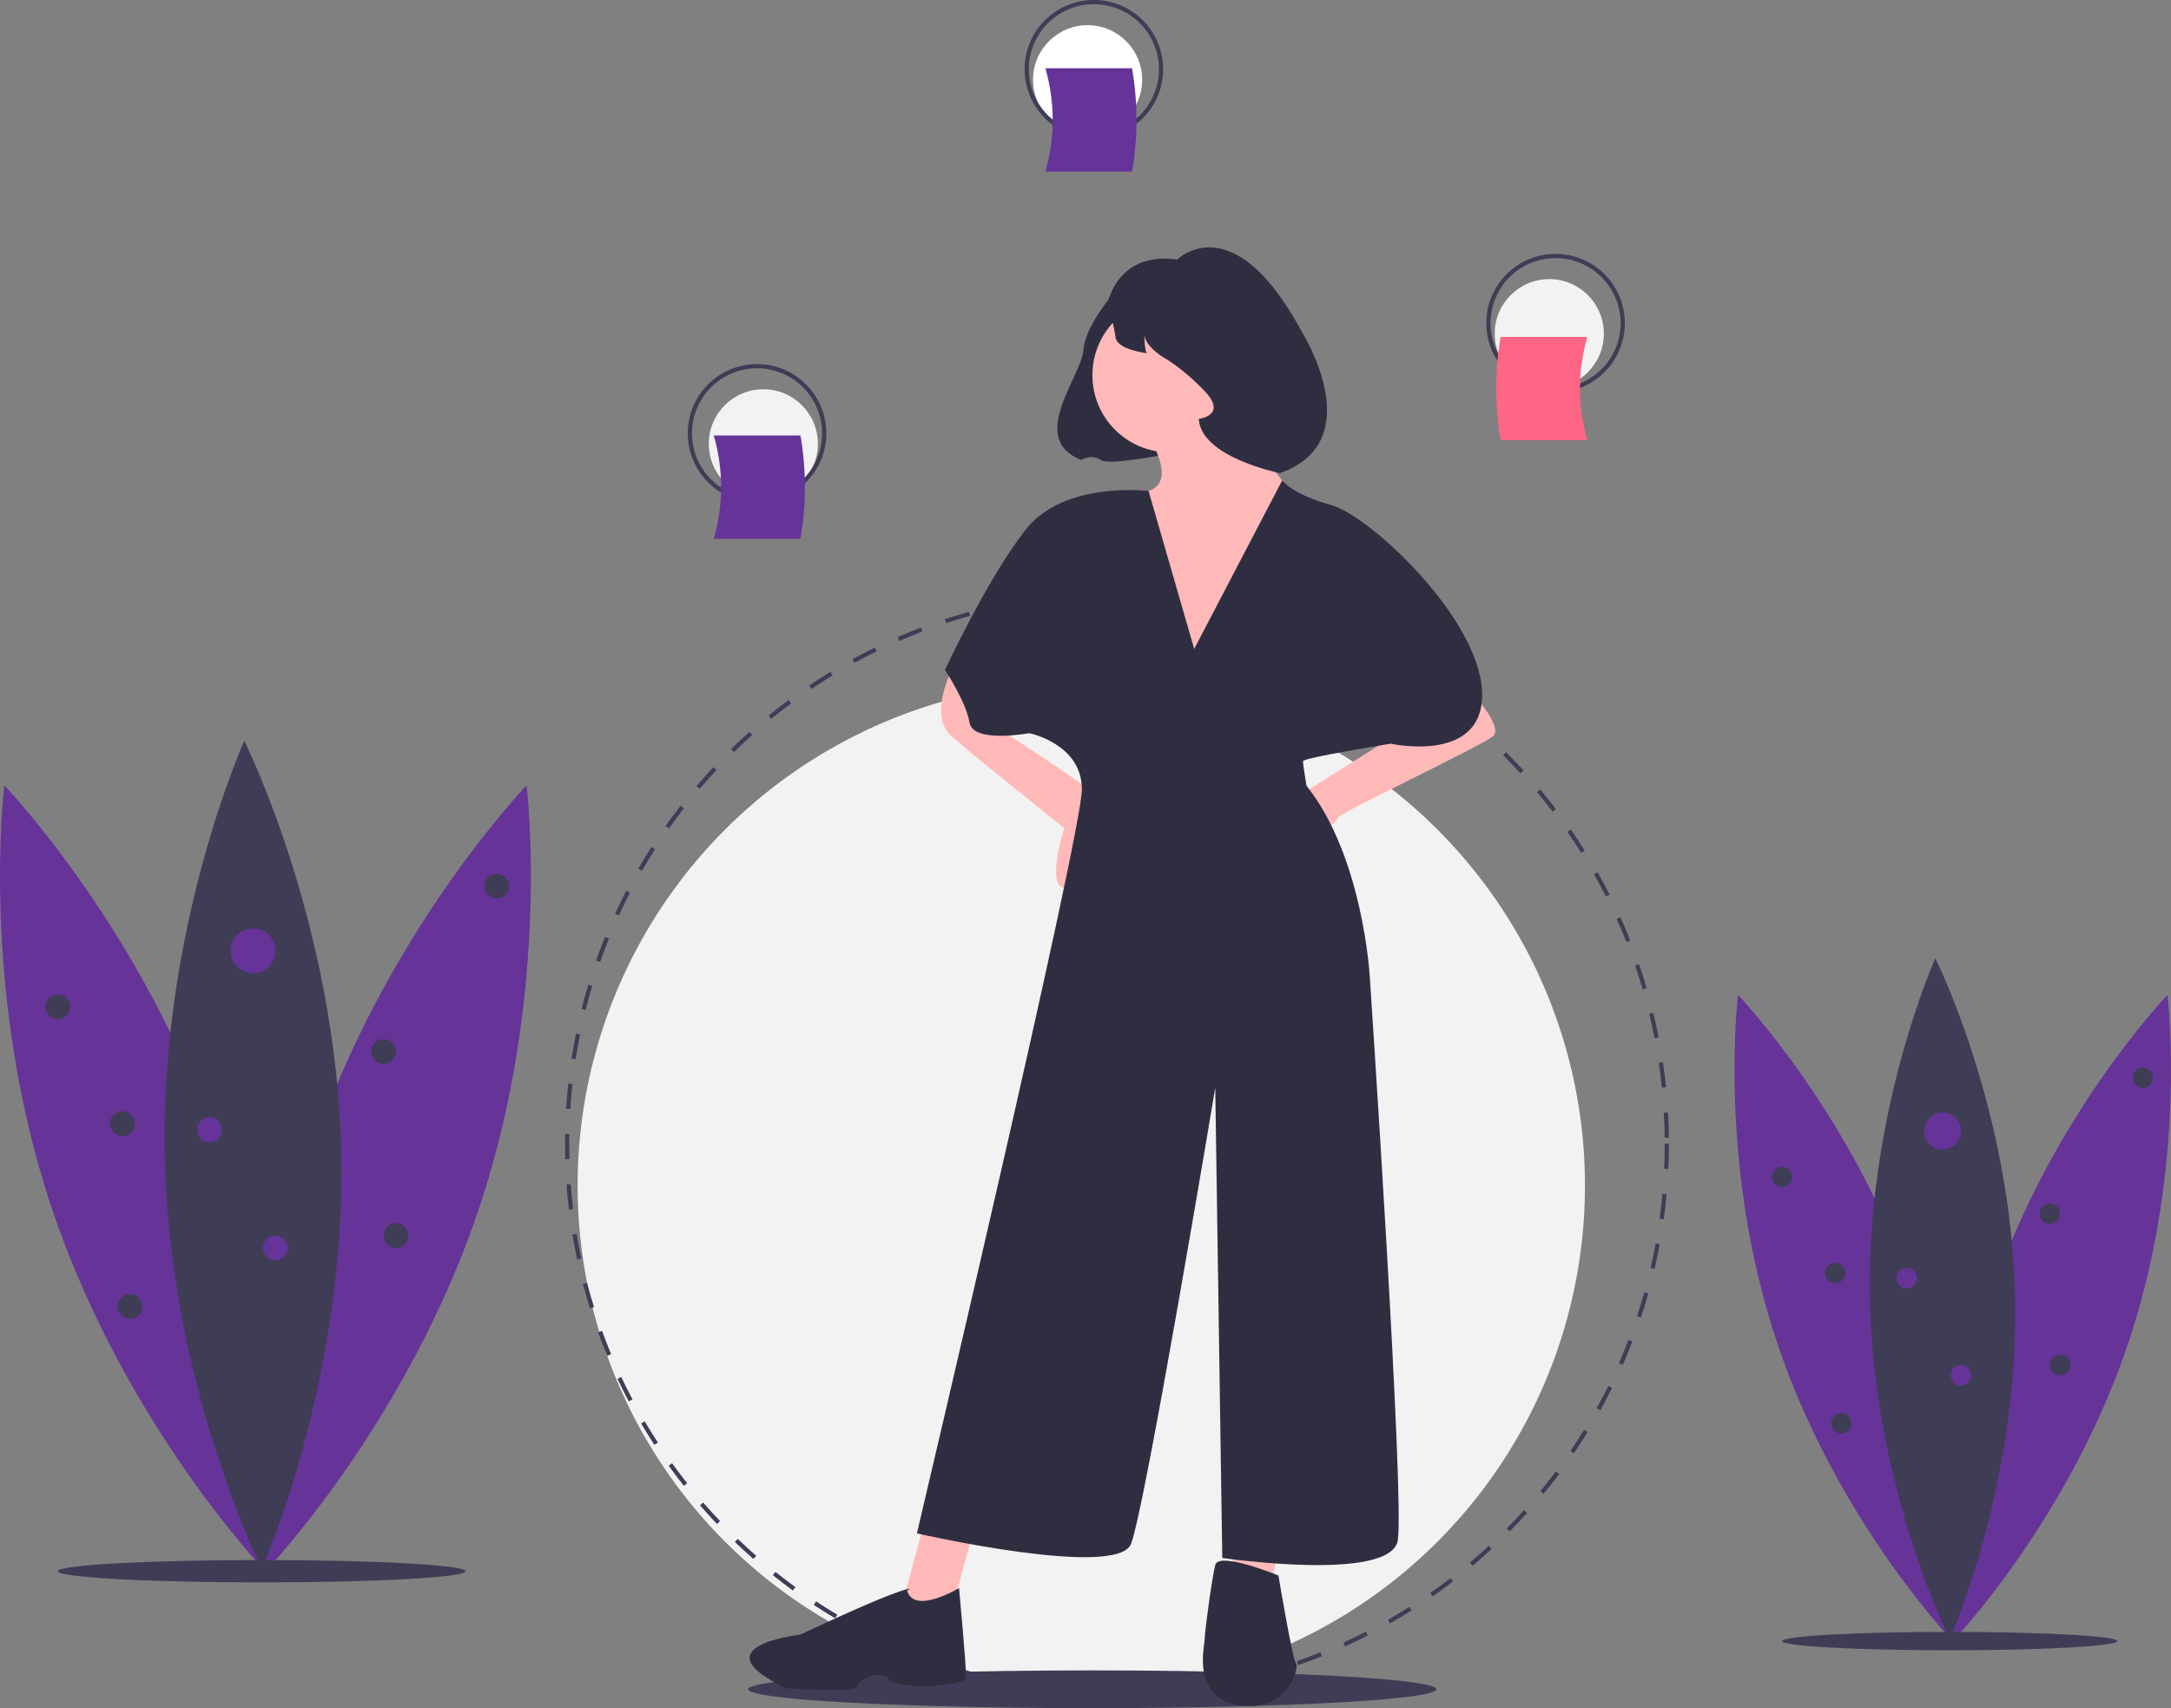 <svg id="e1c0b962-9030-4e23-944a-23cc505a5b47" data-name="Layer 1" xmlns="http://www.w3.org/2000/svg" width="1034.478" height="814" viewBox="0 0 1034.478 814"><rect x="0" y="0" width="1034.478" height="814" fill="#808080" stroke="none"/><title>plans</title><circle cx="515.231" cy="565" r="240" fill="#f2f2f2"/><path d="M614.992,851c-2.774,0-5.577-.044-8.328-.13l.062-1.998c3.95.123,7.981.157,11.95.103l.027,2Q616.851,851,614.992,851Zm15.745-.464L630.62,848.54c3.956-.233,7.963-.562,11.909-.975l.209,1.988C638.762,849.971,634.724,850.302,630.737,850.536Zm-36.096-.312c-3.989-.306-8.021-.706-11.982-1.192l.244-1.984c3.932.481,7.932.88,11.891,1.183Zm60.039-2.199-.3-1.977c3.931-.597,7.892-1.289,11.77-2.06l.39,1.961C662.632,846.727,658.641,847.425,654.68,848.025Zm-83.935-.731c-3.941-.668-7.919-1.436-11.823-2.283l.424-1.955c3.875.842,7.822,1.604,11.733,2.266ZM678.294,843.332l-.48-1.941c3.858-.954,7.738-2.009,11.532-3.134l.568,1.918C686.091,841.309,682.181,842.371,678.294,843.332Zm-131.076-1.146c-3.866-1.028-7.756-2.159-11.562-3.363l.603-1.906c3.778,1.194,7.638,2.316,11.474,3.336Zm154.158-5.701-.656-1.889c3.744-1.302,7.51-2.709,11.194-4.184l.742,1.857C708.944,833.755,705.149,835.173,701.376,836.484ZM524.23,834.918c-3.754-1.38-7.532-2.869-11.228-4.426l.776-1.844c3.667,1.545,7.416,3.022,11.142,4.393Zm199.475-7.368-.828-1.82c3.596-1.634,7.21-3.378,10.742-5.184l.91,1.781C730.97,824.146,727.328,825.903,723.705,827.55Zm-221.71-1.994c-3.609-1.72-7.231-3.549-10.766-5.438l.942-1.764c3.508,1.874,7.102,3.689,10.684,5.396Zm243.109-8.944-.99-1.736c3.448-1.968,6.891-4.036,10.229-6.148l1.068,1.689C752.047,812.545,748.579,814.63,745.103,816.611Zm-264.376-2.418c-3.433-2.042-6.87-4.195-10.216-6.399l1.101-1.67c3.32,2.188,6.731,4.324,10.138,6.351Zm284.699-10.439-1.145-1.639c3.247-2.269,6.487-4.645,9.631-7.061l1.219,1.586C771.965,799.075,768.699,801.469,765.427,803.754ZM460.601,800.938c-3.228-2.345-6.453-4.801-9.585-7.302l1.248-1.562c3.108,2.481,6.309,4.919,9.512,7.245Zm323.903-11.846-1.289-1.529c3.026-2.554,6.038-5.215,8.953-7.91l1.357,1.469C790.589,783.837,787.553,786.519,784.504,789.092Zm-342.728-3.186c-3.006-2.633-5.993-5.371-8.877-8.14l1.385-1.443c2.862,2.748,5.826,5.466,8.81,8.079Zm360.401-13.161-1.424-1.404c2.79-2.827,5.55-5.753,8.201-8.695l1.486,1.338C807.768,766.949,804.988,769.896,802.177,772.745Zm-377.773-3.512c-2.758-2.9-5.482-5.898-8.097-8.91l1.511-1.311c2.594,2.989,5.297,5.964,8.035,8.842Zm393.893-14.38-1.545-1.27c2.521-3.067,5.002-6.232,7.378-9.409l1.602,1.197C823.338,748.573,820.837,751.764,818.297,754.854Zm-409.671-3.797c-2.477-3.13-4.916-6.361-7.25-9.604l1.623-1.168c2.316,3.218,4.736,6.425,7.195,9.532Zm424.1-15.497-1.654-1.123c2.23-3.284,4.415-6.664,6.492-10.048l1.705,1.047C837.174,728.845,834.972,732.251,832.725,735.56Zm-438.151-4.029c-2.179-3.341-4.312-6.778-6.34-10.22l1.723-1.016c2.013,3.415,4.129,6.827,6.292,10.142Zm450.766-16.511-1.75-.967c1.92-3.475,3.785-7.043,5.546-10.606l1.793.887C849.156,707.923,847.275,711.519,845.341,715.02ZM382.37,710.814c-1.865-3.525-3.674-7.143-5.375-10.75l1.809-.854c1.689,3.58,3.483,7.17,5.334,10.668Zm473.651-17.416-1.832-.803c1.594-3.64,3.124-7.367,4.549-11.078l1.867.717C859.17,685.975,857.627,689.73,856.021,693.398ZM372.119,689.083c-1.533-3.68-3.001-7.444-4.364-11.19l1.88-.684c1.352,3.718,2.809,7.453,4.33,11.104Zm492.551-18.216-1.898-.629c1.248-3.761,2.426-7.604,3.5-11.426l1.926.541C867.114,663.204,865.927,667.078,864.67,670.867Zm-500.767-4.383c-1.19-3.812-2.308-7.705-3.323-11.574l1.935-.508c1.007,3.84,2.117,7.704,3.298,11.486Zm507.286-18.795-1.948-.453c.896-3.854,1.714-7.791,2.434-11.698l1.967.361C872.916,639.838,872.091,643.804,871.188,647.689Zm-513.394-4.494c-.834-3.906-1.589-7.886-2.243-11.83l1.973-.328c.65,3.915,1.399,7.864,2.227,11.74Zm517.752-19.184-1.982-.271c.538-3.917.992-7.911,1.351-11.872l1.992.18C876.546,616.04,876.088,620.064,875.547,624.012Zm-521.694-4.566c-.472-3.959-.859-7.991-1.151-11.984l1.995-.146c.29,3.964.674,7.965,1.143,11.895Zm523.869-19.409-1.998-.09c.178-3.963.269-7.982.269-11.946h2C877.992,591.994,877.901,596.044,877.721,600.036Zm-525.626-4.602c-.068-2.452-.103-4.954-.104-7.435q0-2.309.04-4.608l2,.035Q353.992,585.709,353.992,588c0,2.462.035,4.945.103,7.38ZM875.977,585.21c-.041-3.965-.174-7.984-.394-11.946l1.996-.111c.222,3.992.355,8.042.397,12.036ZM354.506,571.487l-1.996-.125c.25-3.996.594-8.032,1.023-11.997l1.988.215C355.095,563.515,354.754,567.521,354.506,571.487Zm520.142-10.135c-.399-3.943-.896-7.932-1.477-11.858l1.979-.292c.584,3.956,1.085,7.975,1.488,11.948ZM357.079,547.734l-1.977-.306c.613-3.957,1.325-7.944,2.116-11.854l1.96.396C358.393,539.851,357.687,543.808,357.079,547.734Zm514.074-10.016c-.763-3.901-1.623-7.829-2.559-11.672l1.943-.473c.942,3.873,1.81,7.831,2.578,11.761ZM361.816,524.317l-1.94-.486c.971-3.874,2.047-7.779,3.197-11.609l1.915.575C363.847,516.597,362.78,520.473,361.816,524.317Zm503.685-9.813c-1.115-3.808-2.334-7.639-3.622-11.387l1.891-.65c1.299,3.777,2.527,7.638,3.651,11.475ZM368.701,501.403l-1.887-.663c1.329-3.781,2.764-7.58,4.265-11.291l1.854.75C371.444,493.882,370.02,497.652,368.701,501.403Zm489.033-9.495c-1.459-3.681-3.021-7.375-4.645-10.979l1.824-.821c1.636,3.633,3.21,7.355,4.68,11.063ZM377.678,479.206l-1.817-.835c1.67-3.638,3.448-7.286,5.284-10.842l1.777.917C381.099,471.976,379.335,475.596,377.678,479.206Zm470.269-9.036c-1.79-3.531-3.687-7.069-5.637-10.515l1.74-.985c1.966,3.473,3.876,7.038,5.68,10.596ZM388.655,457.941l-1.733-.998c1.995-3.464,4.099-6.932,6.254-10.306l1.686,1.076C392.722,451.062,390.634,454.503,388.655,457.941Zm447.542-8.535c-2.113-3.364-4.326-6.716-6.577-9.962l1.643-1.14c2.269,3.271,4.499,6.648,6.628,10.038ZM401.528,437.782l-1.635-1.152c2.306-3.27,4.716-6.529,7.167-9.688l1.58,1.226C406.208,431.303,403.815,434.537,401.528,437.782Zm421.064-7.992c-2.41-3.157-4.92-6.295-7.462-9.327l1.533-1.285c2.561,3.056,5.09,6.217,7.519,9.398ZM416.181,418.891l-1.522-1.297c2.587-3.039,5.284-6.064,8.015-8.991l1.462,1.364C421.426,412.873,418.749,415.875,416.181,418.891Zm391.07-7.408c-2.687-2.924-5.474-5.823-8.282-8.614l1.41-1.419c2.83,2.813,5.638,5.733,8.345,8.679ZM432.486,401.419l-1.398-1.43c2.86-2.798,5.819-5.564,8.795-8.221l1.332,1.492C438.261,395.897,435.324,398.642,432.486,401.419Zm357.818-6.78c-2.944-2.67-5.984-5.304-9.035-7.828l1.275-1.541c3.073,2.543,6.137,5.197,9.104,7.888ZM450.304,385.507l-1.263-1.551c3.093-2.519,6.29-5.003,9.502-7.384l1.191,1.606C456.547,380.542,453.374,383.007,450.304,385.507Zm321.582-6.107c-3.177-2.392-6.445-4.739-9.715-6.976l1.129-1.65c3.295,2.253,6.588,4.618,9.789,7.029ZM469.486,371.29l-1.116-1.659c3.311-2.228,6.719-4.409,10.13-6.484l1.039,1.709C476.154,366.915,472.772,369.08,469.486,371.29Zm282.659-5.391c-3.38-2.092-6.851-4.131-10.315-6.062l.973-1.747c3.492,1.945,6.989,4,10.396,6.107Zm-262.271-7.01-.96-1.755c3.502-1.917,7.094-3.776,10.674-5.527l.879,1.797C496.914,355.141,493.35,356.986,489.874,358.889Zm241.37-4.634c-3.559-1.773-7.204-3.486-10.835-5.091l.809-1.829c3.659,1.617,7.333,3.343,10.919,5.13Zm-219.948-5.844-.795-1.835c3.66-1.586,7.404-3.108,11.128-4.522l.71,1.87C518.643,345.327,514.928,346.836,511.296,348.411Zm198.052-3.834c-3.703-1.436-7.493-2.806-11.266-4.072l.637-1.896c3.801,1.276,7.62,2.656,11.352,4.104Zm-175.743-4.637-.623-1.9c3.801-1.246,7.679-2.419,11.525-3.486l.535,1.927C541.224,337.539,537.376,338.703,533.604,339.939Zm153.063-2.974c-3.814-1.087-7.705-2.1-11.563-3.01l.459-1.946c3.889.916,7.809,1.937,11.653,3.032Zm-130.042-3.416-.445-1.95c3.896-.89,7.866-1.701,11.797-2.41l.355,1.968C564.431,331.862,560.493,332.667,556.626,333.55Zm106.788-2.067c-3.895-.731-7.861-1.381-11.791-1.933l.277-1.98c3.96.556,7.958,1.211,11.883,1.948Zm-83.275-2.176-.265-1.982c3.959-.528,7.985-.973,11.967-1.319l.174,1.992C588.063,328.342,584.068,328.783,580.138,329.307Zm59.616-1.147c-3.939-.371-7.949-.657-11.919-.849l.098-1.998c3.999.194,8.039.482,12.009.856Zm-35.814-.929-.084-1.998c3.676-.153,7.422-.231,11.136-.232l.905.001-.006,2L614.992,327C611.306,327.001,607.588,327.079,603.94,327.23Z" transform="translate(-82.761 -43)" fill="#3f3d56"/><ellipse cx="520.478" cy="805" rx="164" ry="9" fill="#3f3d56"/><path d="M615.03,180.828s-15.255,16.781-16.018,28.985-26.934,42.445-1,52.361c0,0,4.577-3.051,9.153,0s35.232-3.513,35.232-3.513Z" transform="translate(-82.761 -43)" fill="#2f2e41"/><path d="M628.377,248.539s16.726,23.416,1.673,28.434S640.085,382.344,640.085,382.344l63.557-98.681S670.191,246.866,670.191,230.14Z" transform="translate(-82.761 -43)" fill="#ffb9b9"/><path d="M778.908,367.291s21.743,21.743,15.053,26.761-73.593,36.796-73.593,38.469-10.035,10.035-10.035,10.035l-11.708-18.398,45.159-28.434Z" transform="translate(-82.761 -43)" fill="#ffb9b9"/><path d="M539.731,355.583s-16.726,26.761-3.345,38.469,53.522,43.487,53.522,43.487-8.745,27.165-.191,28.636,21.934-36.998,20.262-40.344-46.236-32.335-46.236-32.335Z" transform="translate(-82.761 -43)" fill="#ffb9b9"/><polygon points="441.59 721.343 429.239 767 453.239 768 463.333 731.378 441.59 721.343" fill="#ffb9b9"/><polygon points="587.43 724.033 587.43 760.829 604.156 760.829 612.519 724.033 587.43 724.033" fill="#ffb9b9"/><circle cx="557.324" cy="178.778" r="36.796" fill="#ffb9b9"/><path d="M651.793,352.237l-21.743-75.265s-40.142-5.018-58.54,18.398-38.469,66.903-38.469,66.903,10.035,15.053,11.708,25.088,28.434,5.018,28.434,5.018,25.088,5.018,25.088,26.761-78.61,354.583-78.61,354.583,95.336,21.743,102.026,5.018,40.142-217.433,40.142-217.433l3.345,224.123s80.283,11.708,83.628-8.363-13.381-269.283-13.381-269.283-3.345-56.867-30.106-90.318c0,0-1.673-10.035-1.673-11.708s41.814-8.363,41.814-8.363,45.159,10.035,43.487-25.088-53.522-83.628-71.92-88.646-23.305-11.707-23.305-11.707Z" transform="translate(-82.761 -43)" fill="#2f2e41"/><path d="M515,801s5.38-3.018-8,2-43,19-43,19-49.711,5.537-6.224,25.608c0,0,33.451,2.363,33.451-.982s11.708-8.363,15.053-3.345S543,847,543.094,842.281c.105-5.288-3.345-42.504-3.345-42.504S518.345,812.708,515,801Z" transform="translate(-82.761 -43)" fill="#2f2e41"/><path d="M691.934,793.794s-28.434-11.708-30.106-5.018-5.018,31.779-5.018,35.124-6.69,28.434,16.726,31.779,28.434-18.398,26.761-20.071S691.934,793.794,691.934,793.794Z" transform="translate(-82.761 -43)" fill="#2f2e41"/><path d="M643.673,166.717S670.201,139.979,703,201c0,0,33.122,52.198-10.356,67.453,0,0-37.644-7.453-38.673-25.841,0,0,13.73-1.526,3.051-12.967s-20.595-16.781-20.595-16.781-8.39-5.339-8.39-10.679c0,0,0,9.153,1.526,9.153,0,0-14.493-1.526-15.255-7.628s-3.814-16.018-3.814-16.018S615.07,162.522,643.673,166.717Z" transform="translate(-82.761 -43)" fill="#2f2e41"/><circle cx="738.231" cy="159" r="26" fill="#f2f2f2"/><path d="M823.992,230a33,33,0,1,1,33-33A33.037,33.037,0,0,1,823.992,230Zm0-64a31,31,0,1,0,31,31A31.035,31.035,0,0,0,823.992,166Z" transform="translate(-82.761 -43)" fill="#3f3d56"/><path d="M839.113,252.803H797.809a144.461,144.461,0,0,1,0-49.247h41.304A88.611,88.611,0,0,0,839.113,252.803Z" transform="translate(-82.761 -43)" fill="#ff6584"/><circle cx="363.731" cy="211.5" r="26" fill="#f2f2f2"/><path d="M443.492,282.5a33,33,0,1,1,33-33A33.037,33.037,0,0,1,443.492,282.5Zm0-64a31,31,0,1,0,31,31A31.035,31.035,0,0,0,443.492,218.5Z" transform="translate(-82.761 -43)" fill="#3f3d56"/><path d="M422.871,299.781h41.304a144.461,144.461,0,0,0,0-49.247H422.871A88.611,88.611,0,0,1,422.871,299.781Z" transform="translate(-82.761 -43)" fill="#663399"/><circle cx="518.231" cy="38" r="26" fill="#fff"/><path d="M603.992,109a33,33,0,1,1,33-33A33.037,33.037,0,0,1,603.992,109Zm0-64a31,31,0,1,0,31,31A31.035,31.035,0,0,0,603.992,45Z" transform="translate(-82.761 -43)" fill="#3f3d56"/><path d="M580.871,124.781h41.304a144.461,144.461,0,0,0,0-49.247H580.871A88.611,88.611,0,0,1,580.871,124.781Z" transform="translate(-82.761 -43)" fill="#663399"/><path d="M186.949,591.249c34.36,103.407,22.292,200.5,22.292,200.5S141.467,721.186,107.107,617.779,84.815,417.279,84.815,417.279,152.59,487.842,186.949,591.249Z" transform="translate(-82.761 -43)" fill="#663399"/><path d="M231.534,591.249c-34.36,103.407-22.292,200.5-22.292,200.5s67.775-70.563,102.134-173.97,22.292-200.5,22.292-200.5S265.894,487.842,231.534,591.249Z" transform="translate(-82.761 -43)" fill="#663399"/><path d="M245.373,592.367c2.303,108.942-37.888,198.146-37.888,198.146S163.561,703.087,161.258,594.146,199.145,396,199.145,396,243.07,483.426,245.373,592.367Z" transform="translate(-82.761 -43)" fill="#3f3d56"/><ellipse cx="124.702" cy="748.742" rx="97.169" ry="5.332" fill="#3f3d56"/><circle cx="120.555" cy="453.087" r="10.665" fill="#663399"/><circle cx="99.817" cy="538.407" r="5.925" fill="#663399"/><circle cx="27.533" cy="479.75" r="5.925" fill="#3f3d56"/><circle cx="236.683" cy="422.278" r="5.925" fill="#3f3d56"/><circle cx="58.343" cy="535.444" r="5.925" fill="#3f3d56"/><circle cx="182.766" cy="501.079" r="5.925" fill="#3f3d56"/><circle cx="61.898" cy="622.541" r="5.925" fill="#3f3d56"/><circle cx="188.691" cy="588.769" r="5.925" fill="#3f3d56"/><circle cx="131.22" cy="594.693" r="5.925" fill="#663399"/><path d="M994.912,660.189c28.252,85.025,18.33,164.858,18.33,164.858s-55.727-58.02-83.979-143.045-18.33-164.858-18.33-164.858S966.661,575.164,994.912,660.189Z" transform="translate(-82.761 -43)" fill="#663399"/><path d="M1031.572,660.189c-28.252,85.025-18.33,164.858-18.33,164.858s55.727-58.02,83.979-143.045,18.33-164.858,18.33-164.858S1059.823,575.164,1031.572,660.189Z" transform="translate(-82.761 -43)" fill="#663399"/><path d="M1042.95,661.109c1.894,89.576-31.152,162.922-31.152,162.922s-36.117-71.884-38.01-161.46S1004.94,499.648,1004.94,499.648,1041.057,571.533,1042.95,661.109Z" transform="translate(-82.761 -43)" fill="#3f3d56"/><ellipse cx="929.018" cy="782.042" rx="79.896" ry="4.385" fill="#3f3d56"/><circle cx="925.608" cy="538.944" r="8.769" fill="#663399"/><circle cx="908.557" cy="609.096" r="4.872" fill="#663399"/><circle cx="849.122" cy="560.866" r="4.872" fill="#3f3d56"/><circle cx="1021.093" cy="513.611" r="4.872" fill="#3f3d56"/><circle cx="874.455" cy="606.66" r="4.872" fill="#3f3d56"/><circle cx="976.761" cy="578.405" r="4.872" fill="#3f3d56"/><circle cx="877.378" cy="678.274" r="4.872" fill="#3f3d56"/><circle cx="981.633" cy="650.506" r="4.872" fill="#3f3d56"/><circle cx="934.377" cy="655.377" r="4.872" fill="#663399"/></svg>